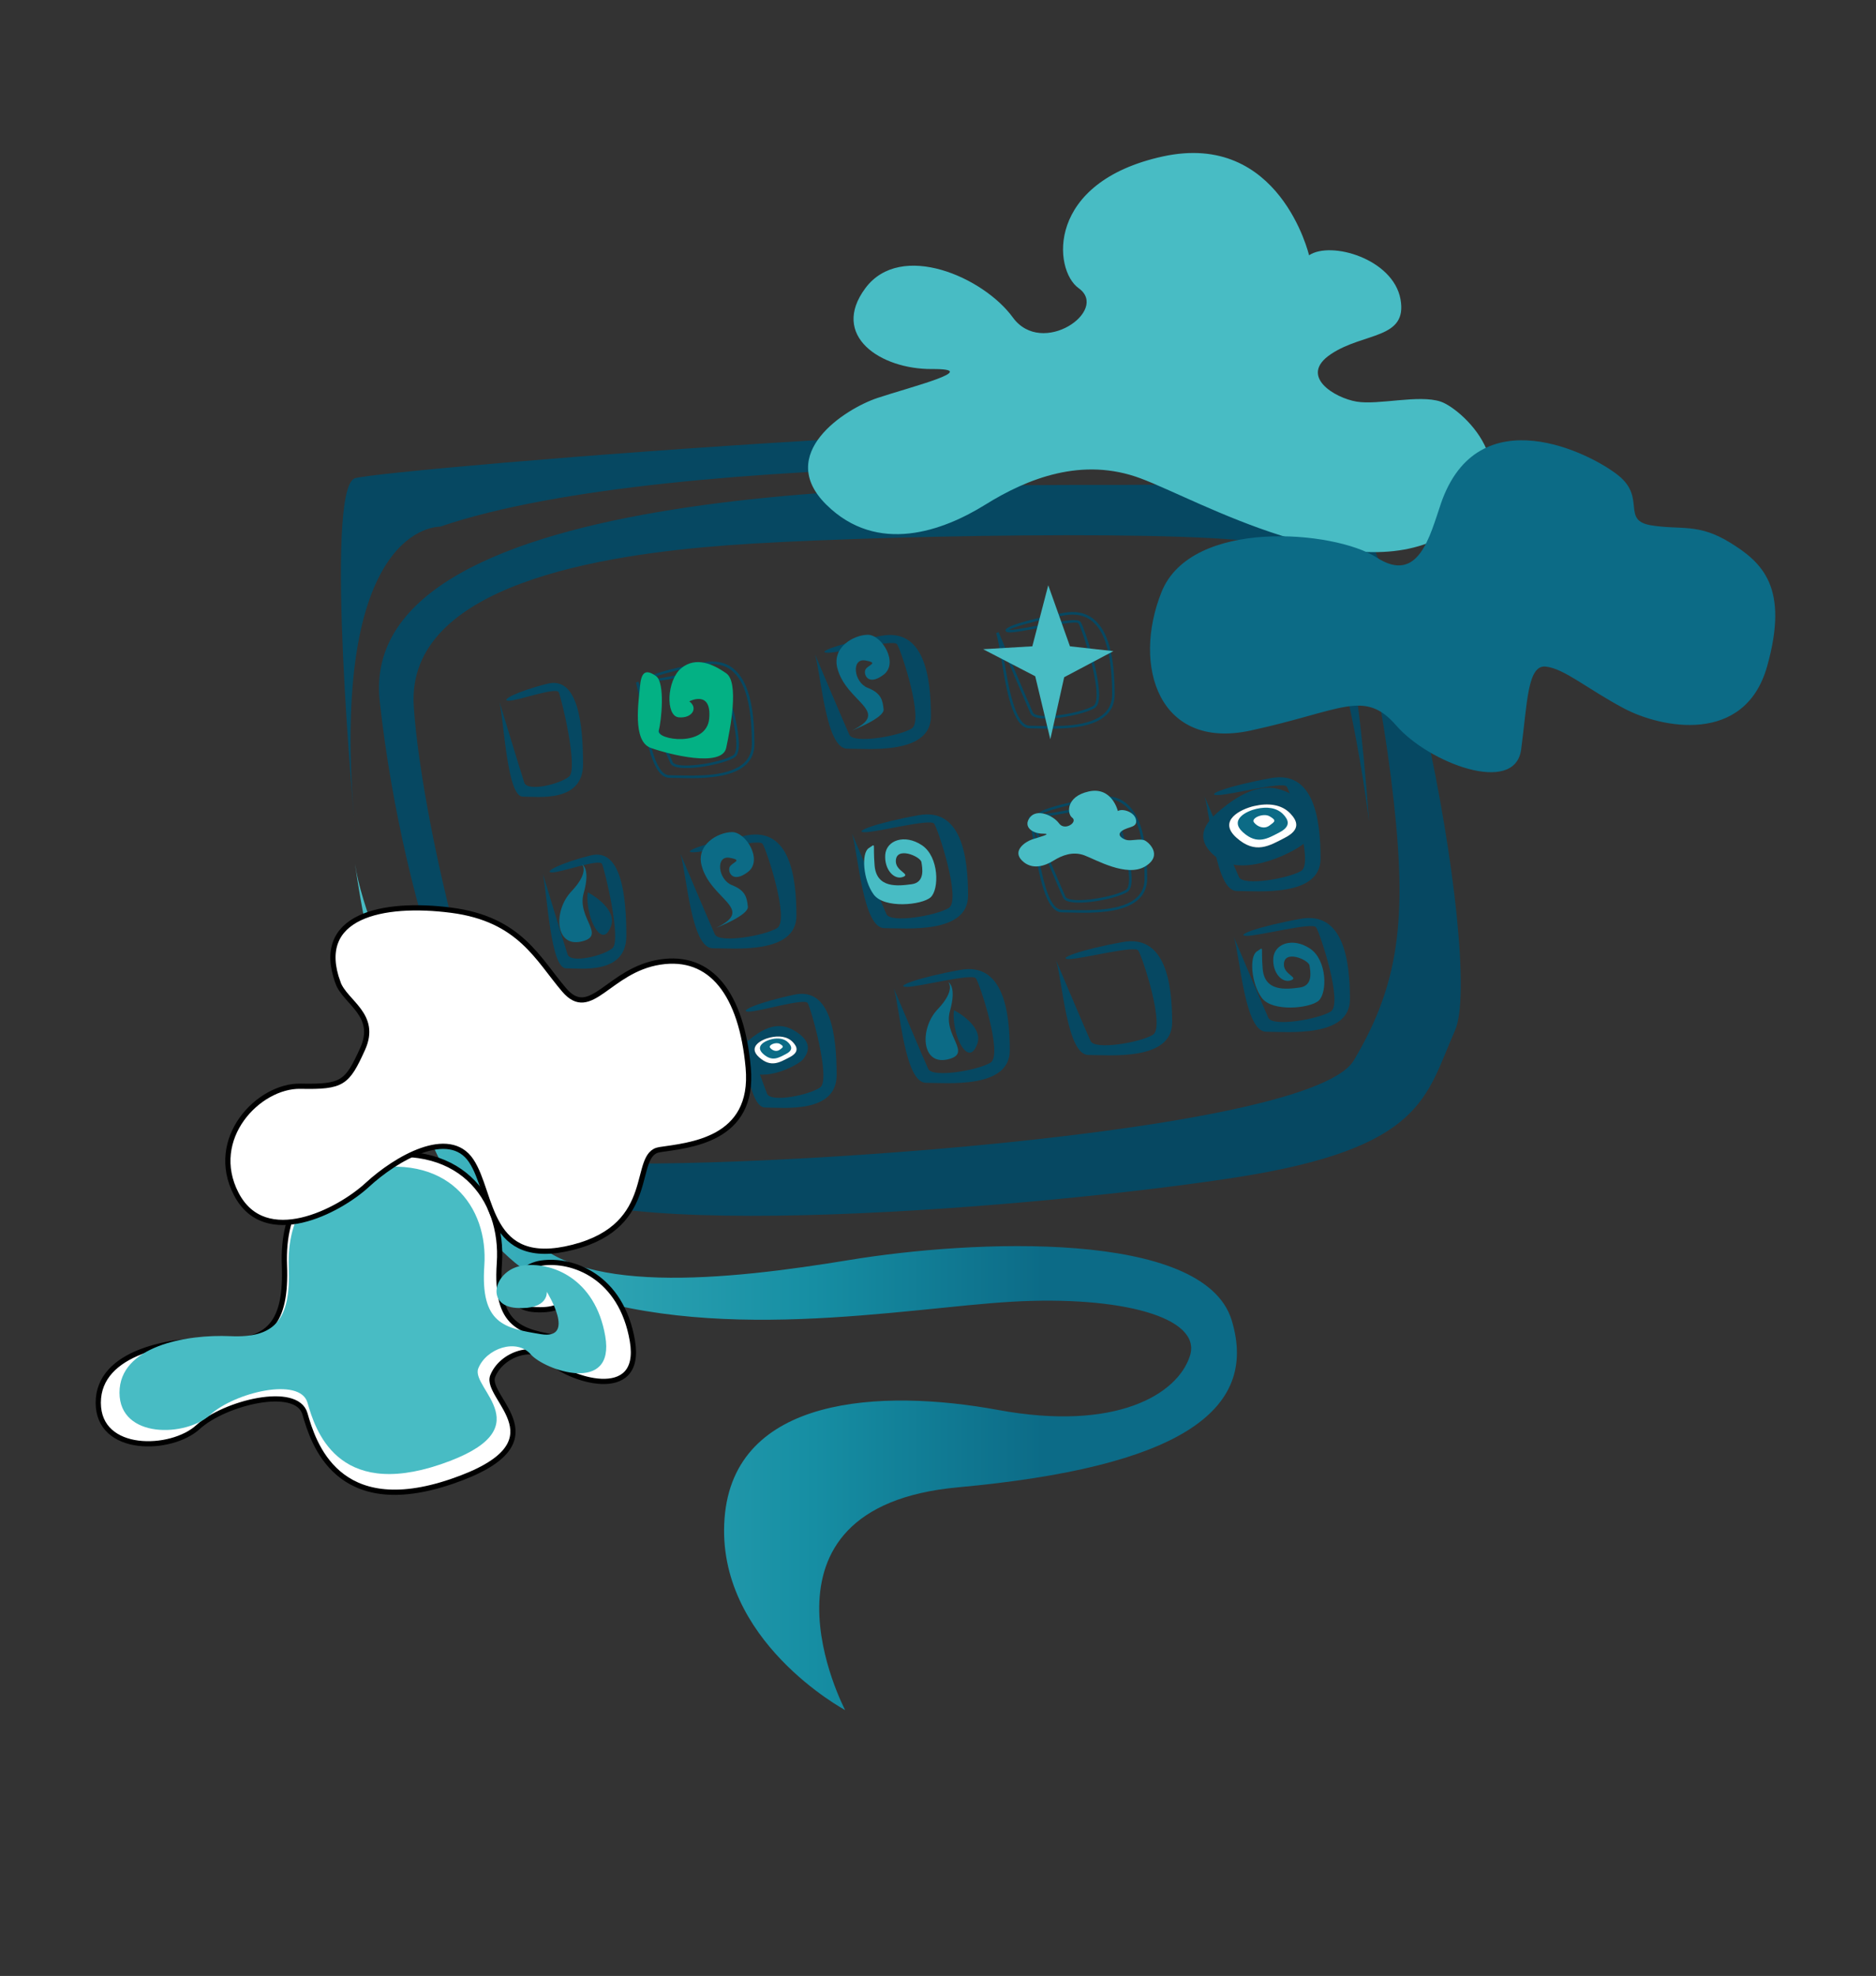 <?xml version="1.0" encoding="UTF-8"?><svg id="Color1" xmlns="http://www.w3.org/2000/svg" xmlns:xlink="http://www.w3.org/1999/xlink" viewBox="0 0 1080 1137"><rect x="0" y="0" width="1080" height="1137" fill="#333333" stroke="none"/><defs><style>.cls-1{fill:#03b184;}.cls-2,.cls-3{fill:#fff;}.cls-4{fill:#064862;}.cls-5{fill:#0c6b86;}.cls-6{fill:#48bcc4;}.cls-7{fill:url(#Degradado_sin_nombre_2);}.cls-3{stroke:#000;stroke-miterlimit:10;stroke-width:3px;}</style><linearGradient id="Degradado_sin_nombre_2" x1="204.38" y1="740.56" x2="712.08" y2="740.56" gradientUnits="userSpaceOnUse"><stop offset="0" stop-color="#48bdc5"/><stop offset=".52" stop-color="#168ea3"/><stop offset=".78" stop-color="#0c6b87"/><stop offset=".99" stop-color="#0c6b87"/></linearGradient></defs><path class="cls-7" d="m486.54,984s-61.42-116.6,64.98-128.17c126.39-11.57,173.57-43.61,157.55-96.13-16.02-52.52-149.54-46.29-219.85-34.71-70.32,11.57-160.22,21.36-187.81-17.8-27.59-39.16-90.79-164.67-97.02-210.06,0,0,27.02,209.17,115.43,243.44,88.41,34.27,200.56,12.02,262.86,8.46,62.31-3.56,109.48,8.9,102.36,31.15-7.12,22.25-42.72,43.61-110.37,31.15-67.65-12.46-152.21-8.01-157.55,62.31-5.34,70.32,69.43,110.37,69.43,110.37Z"/><path class="cls-4" d="m204.38,477.22s-18.25-196.53,0-202.03c18.25-5.5,495.34-44.66,546.97-22.41,51.63,22.25,103.25,301.74,86.34,340.02-16.91,38.27-18,67.76-125.61,84.62-107.6,16.85-379.67,40.11-406.97,0-27.3-40.11-72.25-145.59-86.49-273.76-14.24-128.17,322.22-124.61,422.8-124.61s131.46-14.8,146.73,193.76c0,0-17.67-149.26-54.16-159.05-36.49-9.79-243.89-5.34-315.1,0-71.21,5.34-185.14,22.25-180.69,92.57,4.45,70.32,47.18,251.01,86.34,260.8,39.16,9.79,427.25-10.68,454.84-56.97,27.59-46.29,31.15-85.45,21.36-162.89-9.79-77.44-32.04-169.12-54.3-174.46-22.25-5.34-357.82-16.02-493.12,30.26,0,0-64.98-2.4-48.96,174.15Z"/><path class="cls-4" d="m312.52,502.9c2.67,12.46,4.45,54.3,13.35,54.3s34.71,3.56,34.71-18.69-2.67-50.74-20.47-46.29c-17.8,4.45-27.59,9.79-22.25,9.79s27.11-8.01,28.69-4.9c1.57,3.12,11.37,44.06,6.02,48.51-5.34,4.45-24.03,8.9-25.81,3.56-1.78-5.34-14.24-46.29-14.24-46.29Z"/><path class="cls-4" d="m342.79,595.47c3.16,12.46,5.27,54.3,15.82,54.3s41.14,3.56,41.14-18.69-3.16-50.74-24.26-46.29c-21.1,4.45-32.7,9.79-26.37,9.79s32.14-8.01,34-4.9c1.87,3.12,13.47,44.06,7.14,48.51-6.33,4.45-28.48,8.9-30.59,3.56-2.11-5.34-16.88-46.29-16.88-46.29Z"/><path class="cls-4" d="m424.68,583.01c3.16,12.46,5.27,54.3,15.82,54.3s41.14,3.56,41.14-18.69-3.16-50.74-24.26-46.29c-21.1,4.45-32.7,9.79-26.37,9.79s32.14-8.01,34-4.9c1.87,3.12,13.47,44.06,7.14,48.51-6.33,4.45-28.48,8.9-30.59,3.56-2.11-5.34-16.88-46.29-16.88-46.29Z"/><path class="cls-4" d="m391.74,491.33c3.71,12.46,6.18,54.3,18.54,54.3s48.21,3.56,48.21-18.69-3.71-50.74-28.43-46.29c-24.73,4.45-38.32,9.79-30.91,9.79s37.66-8.01,39.85-4.9c2.19,3.12,15.79,44.06,8.37,48.51-7.42,4.45-33.38,8.9-35.85,3.56-2.47-5.34-19.78-46.29-19.78-46.29Z"/><path class="cls-4" d="m287.6,404.1c2.67,12.46,4.45,54.3,13.35,54.3s34.71,3.56,34.71-18.69-2.67-50.74-20.47-46.29c-17.8,4.45-27.59,9.79-22.25,9.79s27.11-8.01,28.69-4.9c1.57,3.12,11.37,44.06,6.02,48.51-5.34,4.45-24.03,8.9-25.81,3.56-1.78-5.34-14.24-46.29-14.24-46.29Z"/><path class="cls-4" d="m397.7,447.77c-2.77,0-5.38-.07-7.68-.13-1.77-.04-3.34-.08-4.65-.08-9.69,0-13.39-22.2-16.36-40.03-1.03-6.18-1.92-11.51-2.89-14.79l1.39-.5c.17.41,17.33,40.99,19.77,46.26.26.56.98,1.04,2.09,1.38,6.83,2.1,26.45-1.5,32.71-5.26.71-.43,1.22-1.36,1.52-2.78,2.27-10.71-8.48-42.34-10.12-44.67-1.07-1.52-14.89,1.12-23.15,2.7-6.76,1.29-13.15,2.51-16.09,2.51-.93,0-2.65,0-2.75-1.16-.29-3.28,24.11-8.4,33.53-10.1,7.03-1.26,12.9.02,17.44,3.81,7.98,6.67,11.86,20.81,11.86,43.2,0,4.71-1.57,8.64-4.68,11.66-7.09,6.91-20.84,7.98-31.94,7.98Zm-28.46-47.64c.39,2.19.8,4.6,1.22,7.15,2.73,16.37,6.46,38.8,14.9,38.8,1.32,0,2.91.04,4.69.09,11.27.28,30.15.77,38.56-7.43,2.81-2.74,4.23-6.3,4.23-10.61,0-21.93-3.71-35.69-11.33-42.07-4.19-3.5-9.65-4.68-16.23-3.49-17.91,3.22-29.05,6.74-31.77,8.31.19.01.43.02.73.02,2.81,0,9.13-1.21,15.82-2.48,14.32-2.73,23.13-4.24,24.63-2.1,2.18,3.11,12.67,34.92,10.35,45.82-.39,1.84-1.13,3.1-2.21,3.74-6.63,3.98-26.64,7.64-33.9,5.4-1.54-.47-2.55-1.2-3-2.17-1.8-3.9-11.59-26.95-16.69-38.99Z"/><path class="cls-4" d="m514.58,568.77c3.71,12.46,6.18,54.3,18.54,54.3s48.21,3.56,48.21-18.69-3.71-50.74-28.43-46.29c-24.73,4.45-38.32,9.79-30.91,9.79s37.66-8.01,39.85-4.9,15.79,44.06,8.37,48.51c-7.42,4.45-33.38,8.9-35.85,3.56-2.47-5.34-19.78-46.29-19.78-46.29Z"/><path class="cls-4" d="m469.18,376.51c3.71,12.46,6.18,54.3,18.54,54.3s48.21,3.56,48.21-18.69-3.71-50.74-28.43-46.29c-24.73,4.45-38.32,9.79-30.91,9.79s37.66-8.01,39.85-4.9c2.19,3.12,15.79,44.06,8.37,48.51-7.42,4.45-33.38,8.9-35.85,3.56-2.47-5.34-19.78-46.29-19.78-46.29Z"/><path class="cls-4" d="m608.04,552.75c3.71,12.46,6.18,54.3,18.54,54.3s48.21,3.56,48.21-18.69-3.71-50.74-28.43-46.29c-24.73,4.45-38.32,9.79-30.91,9.79s37.66-8.01,39.85-4.9c2.19,3.12,15.79,44.06,8.37,48.51-7.42,4.45-33.38,8.9-35.85,3.56-2.47-5.34-19.78-46.29-19.78-46.29Z"/><path class="cls-4" d="m710.4,539.39c3.71,12.46,6.18,54.3,18.54,54.3s48.21,3.56,48.21-18.69-3.71-50.74-28.43-46.29c-24.73,4.45-38.32,9.79-30.91,9.79s37.66-8.01,39.85-4.9,15.79,44.06,8.37,48.51c-7.42,4.45-33.38,8.9-35.85,3.56-2.47-5.34-19.78-46.29-19.78-46.29Z"/><path class="cls-4" d="m675.69,348.02c3.71,12.46,6.18,54.3,18.54,54.3s48.21,3.56,48.21-18.69-3.71-50.74-28.43-46.29c-24.73,4.45-38.32,9.79-30.91,9.79s37.66-8.01,39.85-4.9c2.19,3.12,15.79,44.06,8.37,48.51-7.42,4.45-33.38,8.9-35.85,3.56-2.47-5.34-19.78-46.29-19.78-46.29Z"/><path class="cls-4" d="m490.55,479.76c3.71,12.46,6.18,54.3,18.54,54.3s48.21,3.56,48.21-18.69-3.71-50.74-28.43-46.29c-24.73,4.45-38.32,9.79-30.91,9.79s37.66-8.01,39.85-4.9c2.19,3.12,15.79,44.06,8.37,48.51-7.42,4.45-33.38,8.9-35.85,3.56-2.47-5.34-19.78-46.29-19.78-46.29Z"/><path class="cls-4" d="m623.78,525.21c-2.77,0-5.38-.07-7.68-.13-1.77-.04-3.34-.08-4.65-.08-9.69,0-13.39-22.2-16.36-40.03-1.03-6.18-1.92-11.51-2.89-14.79l1.39-.5c.17.41,17.33,40.99,19.77,46.26.26.56.98,1.04,2.09,1.38,6.84,2.1,26.45-1.5,32.71-5.26.71-.43,1.22-1.36,1.52-2.78,2.28-10.72-8.48-42.34-10.12-44.67-1.07-1.52-14.89,1.12-23.15,2.7-6.76,1.29-13.15,2.51-16.09,2.51-.93,0-2.65,0-2.75-1.16-.29-3.28,24.11-8.4,33.53-10.1,7.04-1.27,12.9.02,17.44,3.81,7.98,6.67,11.86,20.81,11.86,43.2,0,4.71-1.57,8.64-4.68,11.66-7.09,6.91-20.84,7.98-31.95,7.98Zm-28.45-47.64c.39,2.19.79,4.6,1.22,7.15,2.73,16.38,6.46,38.8,14.9,38.8,1.32,0,2.91.04,4.69.09,11.28.29,30.15.77,38.56-7.43,2.81-2.74,4.23-6.31,4.23-10.61,0-21.93-3.71-35.69-11.33-42.07-4.19-3.5-9.65-4.68-16.23-3.49-17.91,3.22-29.05,6.74-31.77,8.31.19.01.43.02.73.02,2.81,0,9.13-1.21,15.82-2.48,14.32-2.73,23.13-4.24,24.63-2.1,2.18,3.11,12.67,34.92,10.35,45.82-.39,1.84-1.13,3.1-2.21,3.74-6.63,3.98-26.64,7.64-33.9,5.4-1.54-.47-2.55-1.2-3-2.17-1.8-3.9-11.59-26.95-16.69-38.99Z"/><path class="cls-4" d="m605.09,419.29c-2.77,0-5.38-.07-7.68-.13-1.77-.04-3.34-.08-4.65-.08-9.69,0-13.39-22.2-16.36-40.03-1.03-6.18-1.92-11.51-2.89-14.79l1.39-.5c.17.41,17.33,40.99,19.77,46.26.26.56.98,1.04,2.09,1.38,6.83,2.1,26.45-1.5,32.71-5.26.71-.43,1.22-1.36,1.52-2.79,2.28-10.72-8.48-42.34-10.12-44.67-1.07-1.52-14.89,1.12-23.15,2.7-6.76,1.29-13.15,2.51-16.09,2.51-.93,0-2.65,0-2.75-1.16-.29-3.28,24.11-8.4,33.53-10.1,7.04-1.26,12.9.02,17.44,3.81,7.98,6.67,11.86,20.81,11.86,43.2,0,4.71-1.57,8.64-4.68,11.66-7.09,6.91-20.84,7.98-31.94,7.98Zm-28.46-47.64c.39,2.19.79,4.6,1.22,7.15,2.73,16.38,6.46,38.8,14.9,38.8,1.32,0,2.91.04,4.69.09,11.28.29,30.15.77,38.56-7.43,2.81-2.74,4.23-6.3,4.23-10.61,0-21.93-3.71-35.69-11.33-42.07-4.19-3.5-9.65-4.68-16.23-3.49-17.91,3.22-29.05,6.74-31.77,8.31.19.01.43.02.73.02,2.81,0,9.13-1.21,15.82-2.48,14.32-2.73,23.13-4.24,24.63-2.1,2.18,3.11,12.67,34.92,10.35,45.82-.39,1.84-1.13,3.1-2.21,3.74-6.63,3.98-26.64,7.64-33.9,5.4-1.54-.47-2.55-1.2-3-2.17-1.8-3.9-11.59-26.95-16.69-38.99Z"/><path class="cls-4" d="m693.49,458.4c3.71,12.46,6.18,54.3,18.54,54.3s48.21,3.56,48.21-18.69-3.71-50.74-28.43-46.29c-24.73,4.45-38.32,9.79-30.91,9.79s37.66-8.01,39.85-4.9c2.19,3.12,15.79,44.06,8.37,48.51-7.42,4.45-33.38,8.9-35.85,3.56-2.47-5.34-19.78-46.29-19.78-46.29Z"/><path class="cls-5" d="m739.14,555.26c.17,5.66,8.89,7.22,3.89,8.89-5,1.67-10.56-4.44-10-12.78.56-8.33,11.11-12.22,21.11-5.56,10,6.67,10,25.56,5,30-5,4.44-26.67,6.67-32.78-1.67-6.11-8.33-7.22-23.89-2.78-26.67s2.22-3.33,3.33,10c1.11,13.33,13.51,11.83,21.34,10.78s6.16-9.39,5.61-12.72c-.56-3.33-15-9.45-14.72-.28Z"/><path class="cls-6" d="m515.73,495.8c.17,5.66,8.89,7.22,3.89,8.89-5,1.67-10.56-4.44-10-12.78.56-8.33,11.11-12.22,21.11-5.56,10,6.67,10,25.56,5,30-5,4.44-26.67,6.67-32.78-1.67-6.11-8.33-7.22-23.89-2.78-26.67,4.44-2.78,2.22-3.33,3.33,10,1.11,13.33,13.51,11.83,21.34,10.78,7.83-1.06,6.16-9.39,5.61-12.72-.56-3.33-15-9.45-14.72-.28Z"/><path class="cls-1" d="m368.51,394.41c-.83,9.14-4.59,32.12,6.12,35.94,10.71,3.82,41,11.47,43.44,0,2.44-11.47,7.5-37.7,0-42.94-7.5-5.24-17.44-9.83-25.85-2.94-8.41,6.88-9.18,27.53-1.53,28.29,7.65.76,11.47-5.35,6.12-9.18,0,0,13-6.88,11.47,9.94-1.53,16.82-30.59,12.23-29.06,6.88,1.53-5.35,3.82-27.53-1.53-31.35-5.35-3.82-8.41-3.06-9.18,5.35Z"/><path class="cls-5" d="m412.19,533.93s18.89-7.22,18.34-12.22c-.56-5-1.1-9.22-9.16-12.39-8.06-3.17-9.59-17.18-1.33-15.73,8.27,1.45,1.18,2.58,0,5.35-1.18,2.77,1.62,9.56,10.5,2.83,8.88-6.73-1.11-23.09-9.17-22.97-8.06.13-20.49,7.09-17.51,19.02,5,20,31.67,25,8.33,36.11Z"/><path class="cls-5" d="m490.34,420.39s18.89-7.22,18.34-12.22c-.56-5-1.1-9.22-9.16-12.39-8.06-3.17-9.59-17.18-1.33-15.73,8.27,1.45,1.18,2.58,0,5.35-1.18,2.77,1.62,9.56,10.5,2.83,8.88-6.73-1.11-23.09-9.17-22.97-8.06.13-20.49,7.09-17.51,19.02,5,20,31.67,25,8.33,36.11Z"/><path class="cls-5" d="m545.94,565.18s4.44,4.44-6.11,15.56c-10.56,11.11-9.45,32.23,5.56,28.89,15-3.33-2.59-13.44,1.48-27.84,4.07-14.39-.93-16.61-.93-16.61Z"/><path class="cls-4" d="m549.27,581.3s17.22,8.89,13.33,19.45c-3.89,10.56-9.88,2.28-12.16-6.36-2.28-8.64-1.17-13.09-1.17-13.09Z"/><path class="cls-5" d="m335.08,497.35s4.44,4.44-6.11,15.56c-10.56,11.11-9.45,32.23,5.56,28.89,15-3.33-2.59-13.44,1.48-27.84,4.07-14.39-.93-16.61-.93-16.61Z"/><path class="cls-4" d="m338.41,513.47s17.22,8.89,13.33,19.45c-3.89,10.56-9.88,2.28-12.16-6.36-2.28-8.64-1.17-13.09-1.17-13.09Z"/><polygon class="cls-6" points="594.3 371.9 565.97 373.57 595.97 389.12 604.66 425.39 612.64 389.68 640.97 374.68 615.97 371.9 603.47 336.76 594.3 371.9"/><path class="cls-6" d="m617.21,470.46c3.55,2.54-4.18,7.94-7.52,3.34-3.34-4.6-12.81-8.78-16.86-3.34-4.04,5.43,1.73,9.28,7.62,9.24,5.89-.04-2.47,2.05-6.23,3.3-3.76,1.25-11.7,6.4-5.85,12.19,5.85,5.79,13.37,2.99,18.18,0,4.81-2.99,11.08-5.5,17.77-2.99,6.69,2.51,24.28,12.73,34.92,6.36,10.64-6.36,1.86-14.31-.64-15.14-2.51-.84-7.11.42-9.61,0-2.51-.42-6.69-2.93-2.93-5.43,3.76-2.51,8.78-1.67,7.94-6.27-.84-4.6-7.94-6.69-10.45-5.02,0,0-3.34-14.21-16.72-11.29-13.38,2.93-12.54,12.96-9.61,15.05Z"/><path class="cls-4" d="m460.38,595.16c-7.57-5.85-15.74-7.77-28.75,2.93-4.09,3.36-11.6,9.89-1.61,17.55,9.99,7.67,29.66-2.93,32.18-5.95,2.52-3.03,5.75-8.68-1.82-14.53Zm-5.85,13.21c-5.65,2.93-10.66,6.15-17.54,0-6.87-6.15,1.6-10.29,6.44-11.4,4.84-1.11,9.78-.71,13.01,2.72,2.53,2.69,3.73,5.75-1.92,8.68Z"/><path class="cls-2" d="m443.44,596.97c-4.84,1.11-13.32,5.25-6.44,11.4,6.87,6.15,11.89,2.93,17.54,0,5.65-2.93,4.45-5.99,1.92-8.68-3.23-3.43-8.17-3.83-13.01-2.72Z"/><path class="cls-5" d="m444.21,597.99c-3.61.83-9.93,3.91-4.8,8.5,5.13,4.59,8.86,2.18,13.07,0s3.32-4.46,1.43-6.47c-2.41-2.56-6.09-2.86-9.7-2.03Z"/><path class="cls-2" d="m448.91,600.66c2.7,1.55,1.94,1.93,0,3.36-1.94,1.43-4.37.42-5.57-1.14-1.21-1.56,3.38-3.47,5.57-2.22Z"/><path class="cls-4" d="m749.16,460.88c-12.09-9.35-25.15-12.41-45.94,4.67-6.54,5.37-18.54,15.8-2.58,28.05,15.96,12.25,47.39-4.67,51.42-9.51,4.03-4.84,9.19-13.86-2.9-23.21Zm-9.35,21.12c-9.03,4.67-17.04,9.83-28.02,0-10.99-9.83,2.55-16.44,10.29-18.22,7.74-1.77,15.64-1.13,20.79,4.35,4.05,4.3,5.96,9.19-3.06,13.86Z"/><path class="cls-2" d="m722.08,463.78c-7.74,1.77-21.28,8.38-10.29,18.22,10.99,9.83,19,4.67,28.02,0,9.03-4.67,7.11-9.56,3.06-13.86-5.16-5.48-13.06-6.13-20.79-4.35Z"/><path class="cls-5" d="m723.32,465.41c-5.77,1.32-15.86,6.25-7.67,13.58,8.19,7.33,14.16,3.48,20.89,0,6.73-3.48,5.3-7.13,2.28-10.33-3.85-4.09-9.73-4.57-15.5-3.24Z"/><path class="cls-2" d="m730.82,469.67c4.32,2.47,3.1,3.08,0,5.37-3.1,2.28-6.98.68-8.91-1.82-1.93-2.5,5.4-5.55,8.91-3.54Z"/><path class="cls-3" d="m208.39,666.81c-30.6,6.95-45.93,28.07-44.65,61.24,1.28,33.17-8.93,44.65-37,43.38-28.07-1.28-70.17,6.38-70.17,35.72s42.1,28.07,57.41,14.03c15.31-14.03,56.82-24.24,61.58-7.65,4.76,16.59,18.4,61.39,84.3,38.99,65.9-22.4,18.7-47.92,23.8-60.68,5.1-12.76,24.24-19.14,33.17-8.93,8.93,10.21,53.58,25.52,47.21-11.48-6.38-37-34.45-47.21-52.31-44.65-17.86,2.55-24.24,25.52-3.83,26.79,20.41,1.28,19.14-10.21,19.14-10.21,0,0,19.14,30.62-3.83,26.79-22.96-3.83-38.27-6.38-35.72-43.38,2.55-37-22.96-72.72-79.1-59.96Z"/><path class="cls-6" d="m206.87,673.7c-27.83,6.33-41.77,25.53-40.61,55.7,1.16,30.17-8.12,40.61-33.65,39.45-25.53-1.16-63.82,5.8-63.82,32.49s38.29,25.53,52.22,12.76c13.92-12.76,51.68-22.05,56.01-6.96,4.33,15.08,16.73,55.84,76.67,35.46,59.94-20.38,17.01-43.58,21.65-55.19,4.64-11.6,22.05-17.41,30.17-8.12,8.12,9.28,48.74,23.21,42.93-10.44-5.8-33.65-31.33-42.93-47.58-40.61-16.25,2.32-22.05,23.21-3.48,24.37,18.57,1.16,17.41-9.28,17.41-9.28,0,0,17.41,27.85-3.48,24.37s-34.81-5.8-32.49-39.45c2.32-33.65-20.89-66.14-71.94-54.54Z"/><path class="cls-3" d="m194.59,565.54c4.16,11.34,23.08,18.43,14.15,38.08-8.93,19.65-11.48,21.89-35.72,21.41-24.24-.48-53.58,30.14-37,62.03,16.59,31.9,59.01,9.89,75.44-5.26,16.42-15.15,47.04-33.01,59.8-13.88,12.76,19.14,8.93,62.51,58.69,49.76,49.76-12.76,33.17-53.58,49.76-56.14,16.59-2.55,54.86-5.1,51.03-47.21-3.83-42.1-21.25-65.33-50.81-60.73-29.57,4.59-39.77,33.94-55.08,16.08-15.31-17.86-25.52-40.83-65.07-45.93-39.55-5.1-79.33,3.19-65.18,41.79Z"/><path class="cls-6" d="m620.98,165.83c17.89,12.78-21.05,40-37.9,16.84-16.84-23.16-64.53-44.21-84.9-16.84-20.37,27.37,8.69,46.72,38.37,46.52,29.68-.2-12.43,10.33-31.38,16.64-18.95,6.32-58.95,32.24-29.48,61.39,29.48,29.14,67.32,15.07,91.56,0,24.24-15.07,55.82-27.7,89.51-15.07,33.69,12.63,122.29,64.1,175.89,32.05,53.6-32.05,9.39-72.05-3.24-76.26-12.63-4.21-35.79,2.11-48.42,0-12.63-2.11-33.69-14.74-14.74-27.37,18.95-12.63,44.21-8.42,40-31.58s-40-33.69-52.64-25.27c0,0-16.84-71.58-84.22-56.85-67.37,14.74-63.16,65.27-48.42,75.8Z"/><path class="cls-5" d="m829.49,289.87c-6.35,18.51-12.82,46.56-37.01,30.9-24.19-15.65-106.73-22.77-123.81,19.92-17.08,42.69-1.42,91.08,51.23,79.69,52.66-11.38,65.46-24.19,83.96-2.85,18.5,21.35,68.25,40.41,71.84,13.8,3.59-26.61,3.55-48.99,14.24-47.76,10.7,1.23,23.5,12.61,44.85,24,21.35,11.38,69.73,21.35,82.54-24.19,12.81-45.54-2.85-59.77-21.35-71.16-18.5-11.38-28.46-7.12-45.54-9.96-17.08-2.85-2.85-15.65-18.5-28.46-15.65-12.81-81.1-46.15-102.46,16.06Z"/></svg>